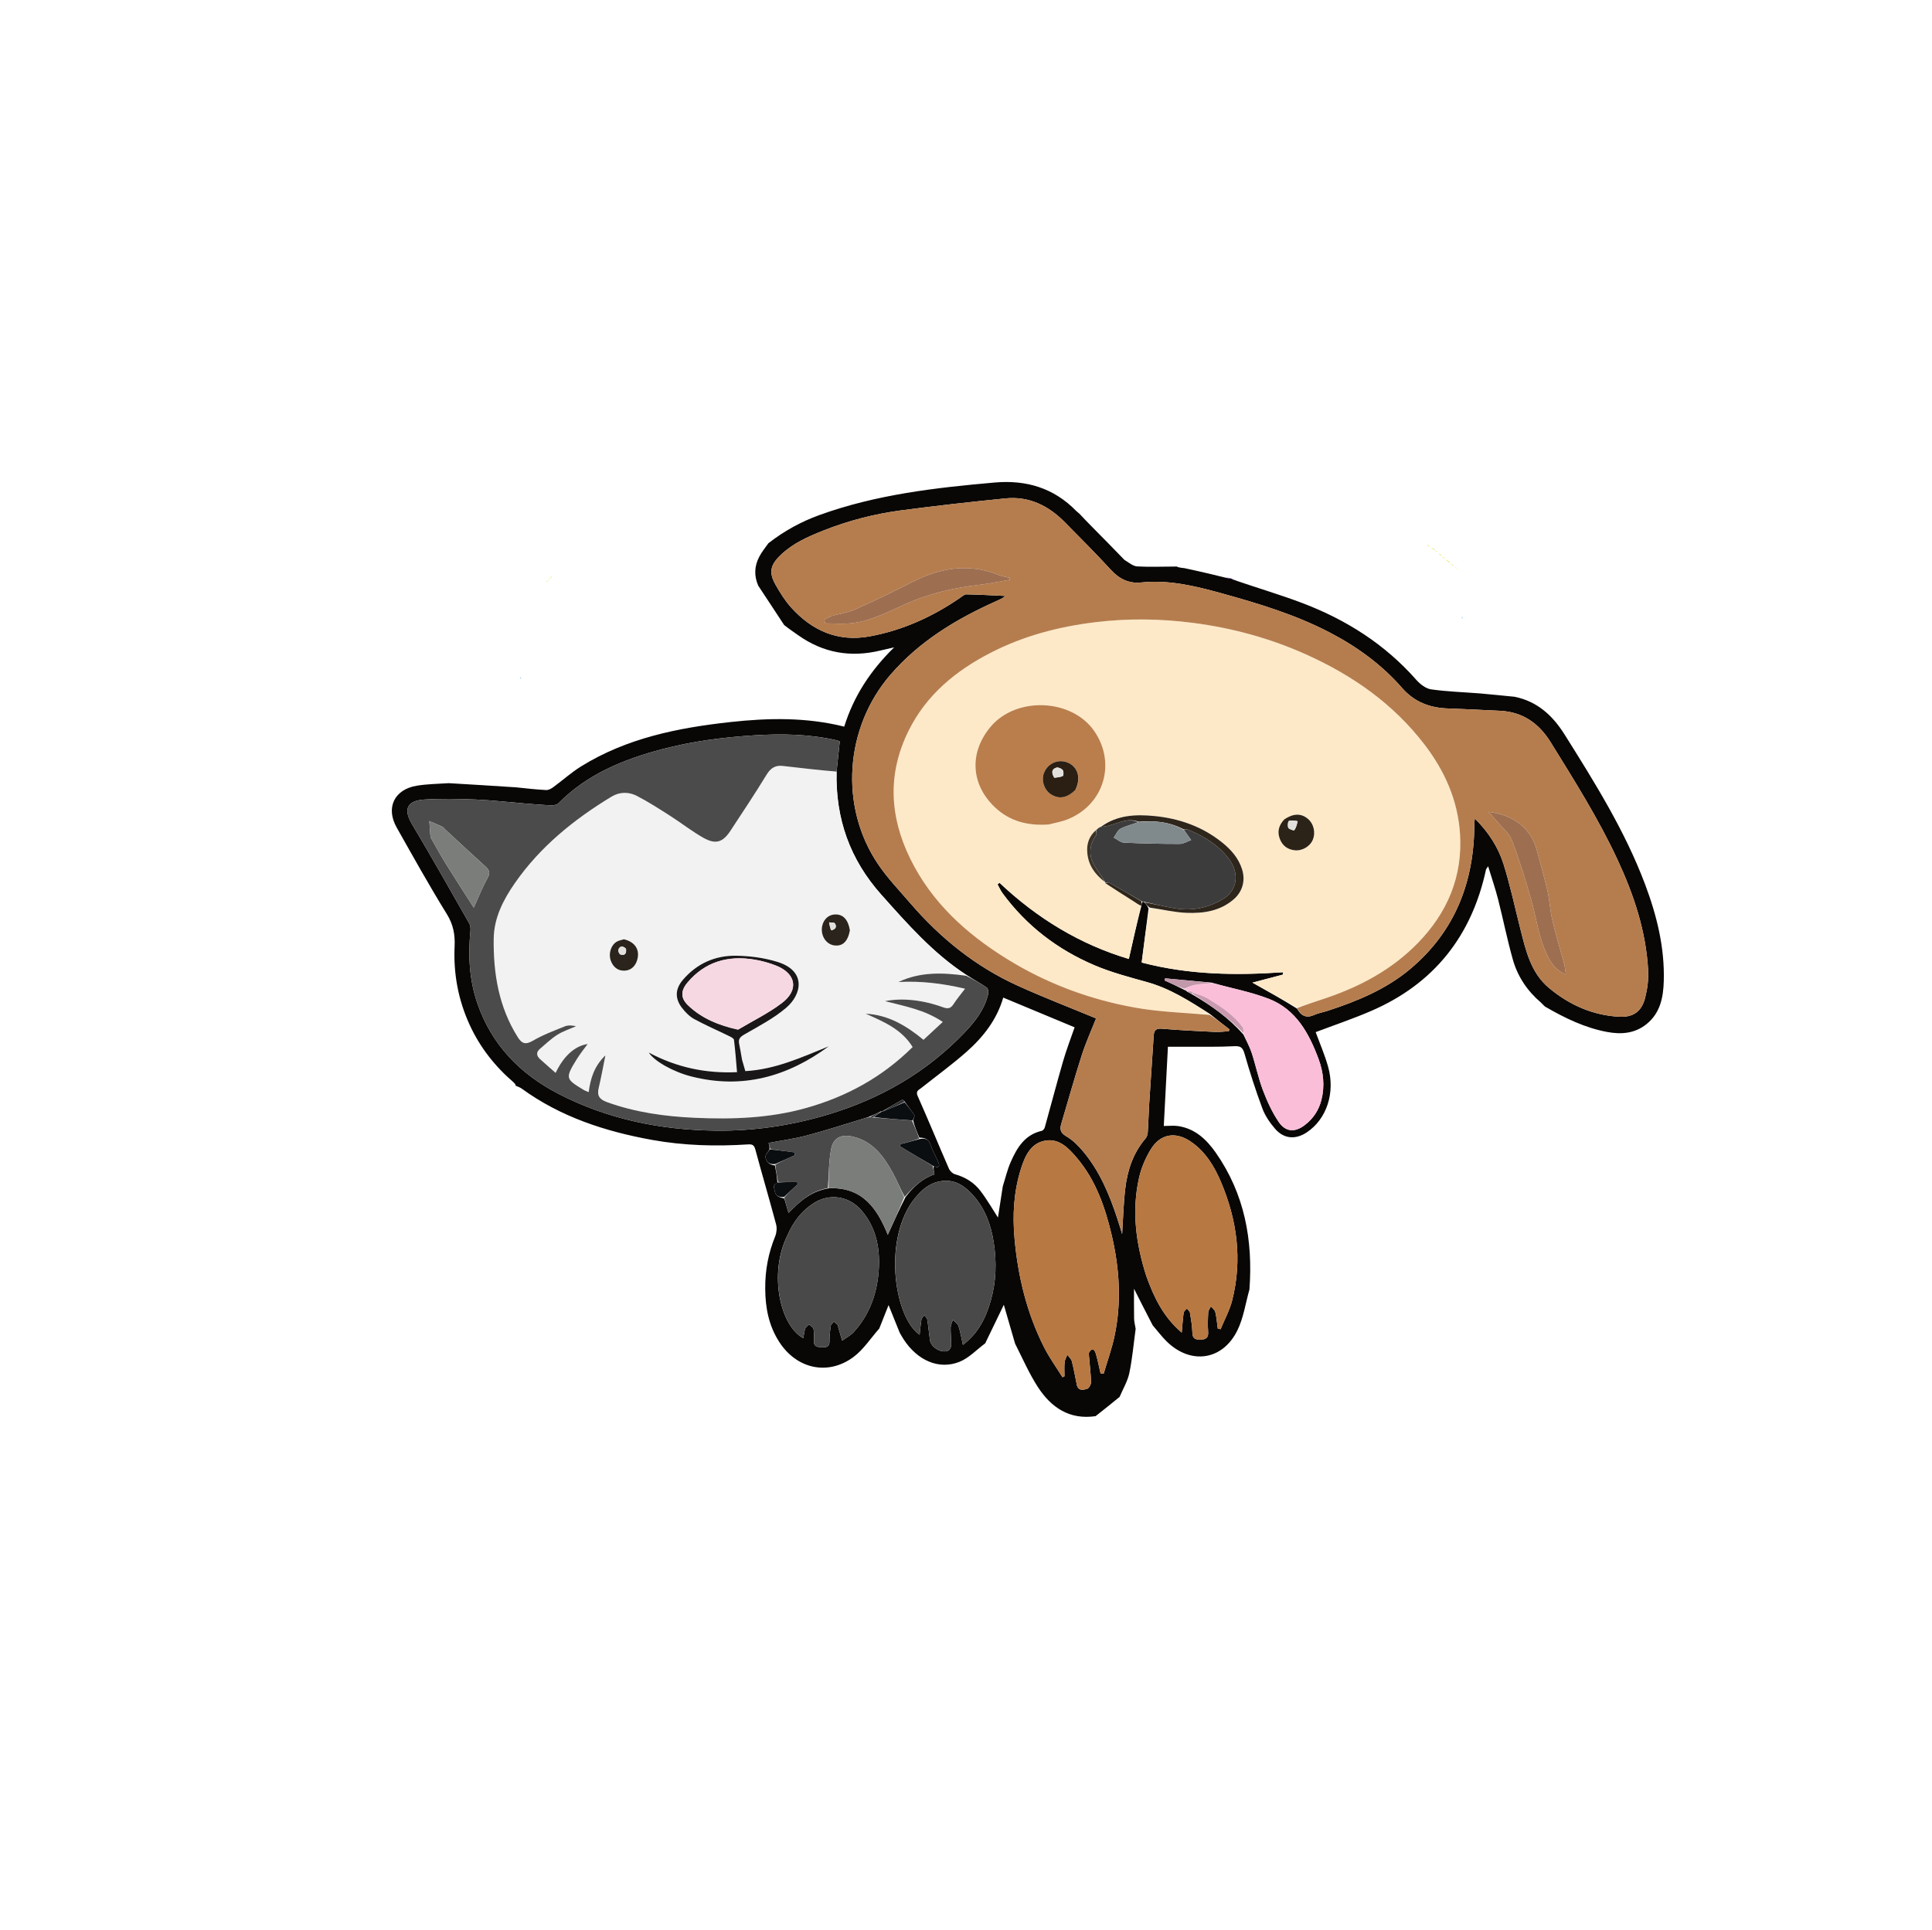 <?xml version="1.0" encoding="UTF-8" standalone="no"?>
<svg
   version="1.1"
   id="Layer_1"
   x="0px"
   y="0px"
   width="100%"
   viewBox="0 0 1280 1279"
   enable-background="new 0 0 1280 1279"
   xml:space="preserve"
   sodipodi:docname="logo.svg"
   inkscape:version="1.4 (86a8ad7, 2024-10-11)"
   xmlns:inkscape="http://www.inkscape.org/namespaces/inkscape"
   xmlns:sodipodi="http://sodipodi.sourceforge.net/DTD/sodipodi-0.dtd"
   xmlns="http://www.w3.org/2000/svg"
   xmlns:svg="http://www.w3.org/2000/svg"><defs
   id="defs188" /><sodipodi:namedview
   id="namedview188"
   pagecolor="#ffffff"
   bordercolor="#000000"
   borderopacity="0.25"
   inkscape:showpageshadow="2"
   inkscape:pageopacity="0.0"
   inkscape:pagecheckerboard="0"
   inkscape:deskcolor="#d1d1d1"
   inkscape:zoom="0.61219703"
   inkscape:cx="541.49234"
   inkscape:cy="633.78289"
   inkscape:window-width="1920"
   inkscape:window-height="1001"
   inkscape:window-x="-9"
   inkscape:window-y="-9"
   inkscape:window-maximized="1"
   inkscape:current-layer="Layer_1" />



























































































































































































<g
   id="g189"
   transform="translate(27.361,-120.454)"><path
     fill="#090706"
     opacity="1"
     stroke="none"
     d="m 725.046,1001.002 c -1.331,9.774 -2.187,19.647 -4.179,29.284 -1.111,5.372 -4.112,10.353 -6.461,15.869 -5.437,4.492 -10.675,8.626 -15.912,12.759 -17.347,2.555 -29.507,-5.788 -38.323,-19.432 -5.712,-8.839 -9.952,-18.63 -15.029,-28.674 -2.774,-9.623 -5.37,-18.567 -7.438,-25.694 -3.647,7.548 -7.995,16.547 -12.344,25.546 -5.663,4.186 -10.774,9.762 -17.102,12.273 -13.615,5.403 -27.799,-0.93 -36.883,-14.838 -0.815,-1.248 -1.546,-2.551 -2.637,-4.437 -2.676,-6.509 -5.032,-12.41 -7.399,-18.34 -2.054,5.18 -4.111,10.367 -6.168,15.553 -5.682,6.394 -10.48,13.989 -17.219,18.946 -16.965,12.479 -37.622,7.675 -49.063,-10.117 -6.802,-10.577 -9.201,-22.257 -9.268,-35.255 -0.093,-12.452 2.15,-23.755 6.604,-34.705 0.964,-2.369 1.251,-5.51 0.596,-7.96 -4.416,-16.535 -9.261,-32.955 -13.726,-49.477 -0.77,-2.851 -1.787,-3.669 -4.718,-3.479 -21.322,1.382 -42.59,0.839 -63.66,-2.965 -31.053,-5.607 -60.576,-15.194 -86.454,-34.022 -1.236,-0.9 -2.797,-1.354 -4.207,-2.015 0,0 -0.024,0.148 0.247,-0.17 -0.261,-0.841 -0.793,-1.364 -1.325,-1.887 -12.359,-10.607 -22.227,-23.101 -29.075,-37.951 -7.666,-16.624 -10.917,-34.107 -10.072,-52.309 0.358,-7.717 -0.875,-14.401 -5.146,-21.305 -11.622,-18.789 -22.367,-38.127 -33.232,-57.375 -7.422,-13.148 -1.573,-25.278 13.408,-27.717 6.687,-1.089 13.537,-1.183 21.068,-1.668 14.928,0.891 29.101,1.721 43.428,2.689 0.155,0.138 0.491,-0.11 0.887,0.041 7.016,0.747 13.628,1.492 20.261,1.832 1.549,0.08 3.371,-0.935 4.72,-1.921 6.159,-4.506 11.873,-9.698 18.329,-13.707 30.277,-18.8 64.234,-25.606 98.989,-29.428 25.17,-2.768 50.312,-3.246 75.421,3.039 6.29,-20.14 17.294,-37.085 33.081,-52.538 -3.995,0.916 -6.557,1.474 -9.105,2.092 -19.701,4.778 -37.915,1.645 -54.523,-10.175 -3.072,-2.186 -6.218,-4.268 -9.282,-6.752 -5.681,-8.8 -11.41,-17.246 -17.16,-26.075 -2.866,-6.665 -2.478,-12.927 0.591,-18.932 1.621,-3.171 3.886,-6.013 6.168,-9.16 10.449,-8.126 21.619,-14.262 33.728,-18.65 37.545,-13.606 76.781,-18.126 116.22,-21.584 20.895,-1.832 39.163,3.605 54.034,18.898 0.572,0.588 1.312,1.012 2.102,1.796 2.788,3.007 5.435,5.741 8.109,8.448 7.171,7.258 14.354,14.505 21.659,22.114 2.919,1.753 5.654,4.188 8.516,4.347 8.57,0.478 17.19,0.066 26.051,0.074 0.438,0.092 0.617,0.112 1.013,0.416 1.391,0.374 2.565,0.465 4.141,0.642 2.175,0.469 3.949,0.839 5.718,1.238 7.218,1.627 14.433,3.262 21.927,5.164 1.534,0.429 2.79,0.587 4.042,0.708 -0.004,-0.036 -0.068,-0.001 0.085,0.268 0.751,0.403 1.349,0.536 2.088,0.738 0.141,0.068 0.45,0.014 0.741,0.277 14.63,5.021 29.151,9.299 43.271,14.638 29.194,11.039 54.959,27.345 75.793,50.996 2.511,2.851 6.29,5.805 9.824,6.307 10.615,1.51 21.398,1.83 32.544,2.708 7.78,0.746 15.131,1.397 22.833,2.207 15.151,3.134 25.125,12.496 32.903,24.763 20.073,31.959 40.093,63.956 53.471,99.501 7.78,20.671 13.047,41.92 12.394,64.185 -0.317,10.79 -2.329,21.251 -11.571,28.594 -7.81,6.205 -16.822,6.802 -26.077,5.061 -14.571,-2.742 -27.744,-9.092 -40.97,-16.762 -1.284,-1.057 -1.942,-1.994 -2.786,-2.713 -8.981,-7.655 -15.38,-17.182 -18.57,-28.414 -3.761,-13.243 -6.425,-26.794 -9.836,-40.142 -1.791,-7.009 -4.163,-13.87 -6.561,-21.747 -1.06,1.594 -1.328,1.83 -1.388,2.111 -9.481,44.082 -34.457,75.703 -75.971,93.701 -12.149,5.267 -24.749,9.492 -36.888,14.097 2.662,7.31 5.969,14.914 8.201,22.821 4.92,17.425 -0.954,34.859 -14.1,43.607 -7.434,4.948 -15.17,4.386 -21.014,-2.393 -3.419,-3.966 -6.581,-8.565 -8.394,-13.425 -4.464,-11.97 -8.37,-24.173 -11.884,-36.459 -1.25,-4.371 -2.977,-5.039 -7.192,-4.813 -10.099,0.542 -20.24,0.289 -30.364,0.341 -4.12,0.021 -8.241,0.004 -13.148,0.004 -0.909,17.41 -1.824,34.956 -2.74,52.508 3.59,0 6.625,-0.37 9.54,0.066 11.236,1.68 18.843,8.962 24.947,17.692 19.07,27.279 24.673,57.998 22.254,90.622 -2.565,9.038 -3.886,18.683 -7.943,26.993 -9.807,20.09 -31.054,23.043 -46.99,7.303 -3.183,-3.144 -5.888,-6.772 -9.182,-10.62 -4.686,-9.013 -9.004,-17.582 -12.347,-24.217 0,5.307 -0.083,12.566 0.05,19.82 0.041,2.245 0.671,4.48 1.031,6.719 M 556.237,856.937 c -2.512,1.223 -5.024,2.447 -8.292,3.78 -1.416,0.446 -2.828,0.907 -4.25,1.335 -12.183,3.665 -24.286,7.633 -36.58,10.876 -8.235,2.172 -16.742,3.313 -25.259,4.941 0.4,1.397 0.788,2.756 0.542,4.397 -0.935,1.645 -2.786,3.395 -2.612,4.913 0.36,3.144 2.545,5.174 6.269,5.575 0.702,3.673 1.404,7.345 1.657,11.614 -3.256,0.915 -2.242,3.06 -1.814,5.369 0.67,3.617 3.166,4.101 6.379,4.952 0.814,2.788 1.629,5.576 2.798,9.578 7.728,-8.17 15.517,-14.698 26.957,-16.377 22.202,-0.958 31.949,13.828 38.793,30.831 3.691,-8.178 7.425,-16.451 11.764,-25.016 5.076,-6.631 10.986,-12.232 19.166,-15.024 -0.435,-2.078 -0.801,-3.824 -0.401,-5.427 3.065,1.229 4.325,0.493 2.893,-2.806 -1.579,-3.638 -3.662,-7.099 -4.853,-10.85 -1.251,-3.942 -3.543,-5.252 -7.657,-5.255 -1.618,-3.765 -3.237,-7.53 -4.133,-11.437 0.3,-1.227 1.255,-2.879 0.784,-3.608 -1.903,-2.943 -4.246,-5.602 -6.522,-9.03 -0.484,-0.366 -1.204,-1.155 -1.417,-1.036 -4.523,2.526 -8.988,5.155 -13.448,7.77 0,0 -6.7e-4,-0.018 -0.765,-0.066 m 207.054,-77.043 c 12.054,7.026 23.317,15.078 33.112,26.046 1.862,4.048 4.118,7.966 5.501,12.172 2.694,8.194 4.409,16.734 7.453,24.781 2.736,7.234 6.034,14.453 10.32,20.85 4.71,7.029 10.928,7.308 17.591,2.139 5.416,-4.202 9.052,-9.648 10.779,-16.324 2.42,-9.35 1.423,-18.558 -1.872,-27.424 -6.335,-17.046 -14.969,-32.822 -32.927,-39.777 -11.96,-4.632 -24.8,-6.991 -37.935,-10.744 -10.25,-0.942 -20.499,-1.884 -30.749,-2.826 -0.121,0.458 -0.243,0.916 -0.364,1.375 4.265,1.949 8.53,3.898 13.167,6.297 0.538,0.21 1.077,0.42 1.894,1.23 1.194,0.57 2.387,1.139 4.03,2.205 m -32.276,-61.145 c 0.979,1.052 1.958,2.103 2.562,3.84 -1.52,11.933 -3.04,23.865 -4.549,35.712 31.701,8.277 62.515,8.557 93.51,6.449 0.05,0.513 0.1,1.025 0.149,1.538 -7.227,1.902 -14.454,3.804 -20.263,5.333 9.303,5.217 19.395,10.877 29.567,17.234 2.596,4.758 6.117,6.57 11.457,4.142 2.696,-1.226 5.722,-1.711 8.566,-2.633 19.761,-6.41 38.913,-14.315 54.95,-27.79 29.616,-24.885 42.321,-57.589 42.47,-95.713 0.004,-1.038 0.144,-2.075 0.288,-4.009 9.205,9.141 15.591,19.154 19.126,30.466 4.401,14.085 7.489,28.581 11.114,42.908 3.61,14.271 6.959,28.915 18.857,38.871 13.414,11.225 29.002,18.235 46.73,19.128 9.158,0.461 14.694,-3.512 16.966,-12.304 1.52,-5.88 2.393,-12.194 2.077,-18.236 -1.36,-25.983 -9.447,-50.203 -20.343,-73.623 -12.609,-27.1 -28.502,-52.314 -44.2,-77.652 -7.809,-12.604 -18.54,-20.224 -33.658,-20.923 -11.479,-0.531 -22.955,-1.162 -34.438,-1.542 -12.035,-0.398 -22.235,-4.245 -30.409,-13.605 -13.519,-15.481 -29.901,-27.368 -48.12,-36.83 -22.752,-11.816 -47.1,-19.154 -71.661,-25.938 -17.374,-4.799 -34.767,-9.039 -53.099,-7.112 -7.855,0.825 -14.383,-2.213 -19.925,-8.266 -9.888,-10.8 -20.271,-21.151 -30.549,-31.589 -10.808,-10.977 -23.67,-17.461 -39.393,-15.871 -22.981,2.323 -45.948,4.875 -68.847,7.894 -17.86,2.354 -35.294,6.841 -52.063,13.517 -10.06,4.005 -19.984,8.399 -27.99,16.064 -6.996,6.698 -8.042,11.641 -3.306,19.964 2.949,5.181 6.169,10.374 10.136,14.78 13.958,15.505 31.088,23.102 52.254,19.182 21.772,-4.032 41.482,-12.957 59.654,-25.465 1.348,-0.928 2.855,-2.369 4.265,-2.343 8.653,0.158 17.299,0.67 25.948,1.064 -2.064,1.682 -4.207,2.55 -6.316,3.495 -26.376,11.808 -50.715,26.504 -69.902,48.68 -30.362,35.093 -34.044,87.545 -8.14,125.726 6.226,9.177 14.023,17.308 21.291,25.753 19.912,23.137 43.273,41.952 71.139,54.617 17.08,7.763 34.627,14.499 51.905,21.671 -3.004,7.632 -6.73,15.82 -9.466,24.327 -4.837,15.039 -9.056,30.276 -13.568,45.42 -1.115,3.742 -0.645,6.102 3.347,8.416 4.342,2.516 8.132,6.385 11.385,10.309 10.802,13.027 17.187,28.394 22.412,44.296 1.109,3.375 2.117,6.783 3.154,10.121 0.654,-10.117 0.885,-20.071 2.038,-29.917 1.431,-12.223 5.19,-23.703 13.402,-33.327 0.884,-1.036 1.431,-2.641 1.525,-4.023 0.44,-6.478 0.578,-12.976 0.987,-19.456 0.945,-14.947 2.025,-29.886 2.959,-44.834 0.242,-3.864 1.872,-4.817 5.76,-4.482 11.6,1 23.242,1.551 34.875,2.113 3.028,0.146 6.084,-0.308 9.128,-0.486 0.126,-0.419 0.251,-0.839 0.377,-1.258 -4.154,-3.207 -8.307,-6.414 -12.934,-10.184 -13.139,-8.432 -26.264,-16.783 -41.569,-21.069 -11.789,-3.301 -23.757,-6.428 -34.972,-11.213 -24.418,-10.418 -45.019,-26.151 -60.837,-47.734 -1.312,-1.791 -2.2,-3.893 -3.286,-5.85 0.443,-0.343 0.885,-0.687 1.328,-1.03 24.953,23.619 53.517,40.889 85.647,50.462 2.72,-12.081 5.295,-23.522 8.37,-35.376 0.039,-0.856 0.077,-1.711 0.742,-2.507 0.418,0.027 0.836,0.055 1.386,0.698 m -118.14,47.687 c -21.982,-14.319 -39.111,-33.744 -56.368,-53.112 -20.659,-23.187 -30.393,-50.173 -29.564,-81.992 0.689,-6.529 1.377,-13.057 2.06,-19.526 -0.894,-0.358 -1.33,-0.603 -1.798,-0.711 -18.146,-4.173 -36.462,-4.515 -54.993,-3.343 -20.618,1.303 -40.976,3.935 -60.94,9.197 -25.536,6.731 -49.544,16.491 -68.597,35.772 -1.028,1.041 -3.153,1.466 -4.737,1.405 -5.807,-0.22 -11.605,-0.73 -17.4,-1.199 -10.92,-0.885 -21.82,-2.177 -32.757,-2.631 -11.309,-0.469 -22.685,-0.683 -33.969,0.006 -8.935,0.545 -15.348,4.333 -8.225,16.279 12.948,21.715 25.369,43.744 37.893,65.709 0.809,1.418 0.999,3.443 0.833,5.123 -1.62,16.382 -0.742,32.569 4.675,48.185 9.481,27.333 28.255,46.574 53.602,59.691 32.562,16.851 67.594,23.944 103.915,24.427 25.165,0.335 49.956,-3.29 74.213,-10.522 35.164,-10.485 65.934,-28.155 91.275,-54.803 6.757,-7.106 12.85,-14.926 15.236,-24.804 0.352,-1.456 0.122,-4.009 -0.81,-4.656 -4.193,-2.913 -8.736,-5.321 -13.544,-8.495 m 81.073,250.563 c 2.349,-4.035 3.916,-2.233 4.801,0.839 1.207,4.19 2.041,8.488 3.035,12.739 0.689,0.058 1.379,0.117 2.068,0.175 2.406,-8.203 5.328,-16.295 7.119,-24.63 4.876,-22.7 3.358,-45.377 -1.961,-67.787 -4.332,-18.251 -10.502,-35.836 -22.858,-50.479 -5.45,-6.459 -11.675,-13.068 -20.891,-11.531 -9.722,1.621 -13.523,10.174 -16.193,18.599 -4.785,15.098 -5.688,30.551 -4.265,46.353 2.263,25.129 8.106,49.215 19.453,71.778 3.514,6.988 8.168,13.403 12.301,20.081 0.441,-0.224 0.883,-0.449 1.324,-0.673 0,-3.072 -0.211,-6.165 0.083,-9.209 0.165,-1.712 1.162,-3.343 1.785,-5.01 1.04,1.438 2.611,2.74 3.023,4.34 1.326,5.144 2.202,10.403 3.297,15.608 0.882,4.196 4.331,3.333 6.762,2.652 1.267,-0.354 2.715,-3.039 2.658,-4.619 -0.224,-6.132 -1.018,-12.243 -1.539,-19.226 M 637.006,906.617 c 1.713,-5.374 2.981,-10.943 5.236,-16.078 4.148,-9.444 9.319,-18.159 20.604,-20.699 0.812,-0.183 1.742,-1.385 1.994,-2.287 4.103,-14.691 7.946,-29.455 12.194,-44.103 2.2,-7.584 5.075,-14.972 7.562,-22.207 -15.961,-6.65 -31.553,-13.147 -47.292,-19.704 -4.118,14.418 -13.148,26.086 -24.348,35.97 -9.583,8.458 -19.963,16.013 -29.99,23.969 -1.72,1.365 -3.831,1.971 -2.315,5.376 7.101,15.952 13.724,32.117 20.707,48.123 0.678,1.554 2.467,3.23 4.066,3.67 6.859,1.887 12.613,5.528 16.815,11.047 4.369,5.738 7.971,12.061 11.576,17.615 0.947,-6.102 2.013,-12.979 3.19,-20.693 m 95.147,59.622 c 4.989,13.856 11.19,26.921 23.417,37.31 0.477,-5.287 0.704,-9.265 1.28,-13.193 0.147,-1.006 1.397,-1.85 2.14,-2.769 0.704,0.935 1.866,1.796 2.034,2.819 0.726,4.421 1.49,8.882 1.604,13.344 0.105,4.134 2.422,4.498 5.549,4.425 3.371,-0.079 5.177,-1.228 4.889,-5.09 -0.321,-4.304 -0.188,-8.66 0.061,-12.975 0.078,-1.35 1.172,-2.641 1.801,-3.959 1.002,1.265 2.562,2.399 2.897,3.821 0.839,3.567 1.123,7.264 1.629,10.908 0.617,0.141 1.234,0.281 1.852,0.421 2.607,-6.355 6.012,-12.507 7.682,-19.1 6.829,-26.956 3.29,-53.156 -7.431,-78.48 -4.444,-10.497 -10.354,-20.203 -20.09,-26.804 -9.934,-6.735 -19.987,-5.145 -26.271,4.998 -3.606,5.82 -6.444,12.505 -7.93,19.179 -4.858,21.819 -2.126,43.301 4.887,65.144 M 577.087,916.652 c -19.554,27.822 -11.34,77.371 4.833,88.324 0.393,-3.533 0.628,-6.804 1.188,-10.017 0.182,-1.047 1.214,-1.946 1.857,-2.913 0.696,0.921 1.845,1.769 2.009,2.777 0.748,4.584 1.136,9.225 1.811,13.822 0.705,4.799 7.749,8.87 12.041,6.825 1.013,-0.483 1.97,-2.236 1.995,-3.425 0.083,-3.974 -0.445,-7.961 -0.369,-11.935 0.032,-1.688 0.984,-3.359 1.517,-5.038 1.275,1.368 3.165,2.531 3.701,4.145 1.263,3.8 1.88,7.814 2.92,12.466 10.446,-7.905 15.245,-18.142 18.45,-29.292 3.639,-12.661 3.96,-25.56 1.974,-38.524 -1.769,-11.547 -5.63,-22.274 -13.505,-31.144 -5.088,-5.731 -11.046,-10.215 -19.285,-9.765 -9.287,0.507 -15.472,6.122 -21.139,13.695 m -82.704,22.323 c -12.895,26.051 -4.461,60.446 10.483,68.257 0.395,-2.154 0.561,-4.346 1.26,-6.352 0.38,-1.091 1.666,-1.866 2.543,-2.783 1.034,1.021 2.741,1.913 2.965,3.088 0.492,2.578 0.335,5.303 0.258,7.963 -0.116,4.001 2.645,3.968 5.401,4.073 2.702,0.103 4.942,-0.032 4.897,-3.796 -0.042,-3.468 0.36,-6.964 0.868,-10.403 0.146,-0.988 1.338,-1.821 2.05,-2.726 0.917,0.762 1.896,1.465 2.716,2.321 0.271,0.283 0.058,0.981 0.193,1.453 0.839,2.939 1.714,5.867 2.577,8.799 2.6,-1.891 5.615,-3.406 7.731,-5.737 10.705,-11.797 15.628,-26.096 16.552,-41.73 0.836,-14.145 -1.825,-27.505 -11.367,-38.703 -8.26,-9.693 -21.289,-11.722 -31.892,-4.868 -7.765,5.02 -13.247,12.011 -17.236,21.144 z"
     id="path11" /><path
     fill="#fde9c8"
     opacity="1"
     stroke="none"
     d="m 728.387,720.97 c -2.576,11.441 -5.151,22.882 -7.871,34.963 -32.129,-9.572 -60.694,-26.843 -85.647,-50.462 -0.443,0.343 -0.885,0.687 -1.328,1.03 1.085,1.957 1.973,4.059 3.286,5.85 15.817,21.583 36.418,37.317 60.837,47.734 11.215,4.784 23.183,7.912 34.972,11.213 15.306,4.285 28.43,12.637 41.296,21.432 -16.462,-1.171 -32.838,-1.645 -48.8,-4.466 -30.547,-5.4 -59.339,-16.141 -85.796,-32.604 -26.729,-16.631 -49.4,-37.254 -63.552,-65.988 -13.845,-28.111 -15.254,-56.559 -1.164,-84.988 11.785,-23.777 31.267,-39.773 54.399,-51.665 21.837,-11.226 45.163,-17.327 69.525,-20.268 21.652,-2.614 43.216,-2.293 64.708,0.5 26.009,3.38 51.161,10.261 75.128,21.086 30.644,13.841 57.524,32.681 78.135,59.651 13.323,17.434 21.987,36.908 23.418,58.964 1.844,28.407 -8.4,52.462 -28.116,72.619 -16.898,17.276 -37.561,28.414 -60.218,36.148 -6.534,2.23 -13.123,4.297 -19.687,6.439 -10.092,-5.66 -20.184,-11.32 -29.487,-16.537 5.809,-1.529 13.036,-3.431 20.263,-5.333 -0.05,-0.513 -0.1,-1.025 -0.149,-1.538 -30.995,2.108 -61.809,1.828 -93.51,-6.449 1.509,-11.846 3.029,-23.779 5.138,-36.055 8.609,0.874 16.601,2.823 24.656,3.131 11.241,0.431 22.287,-1.178 31.301,-9.077 5.831,-5.11 7.75,-12.49 5.385,-19.877 -2.385,-7.448 -7.297,-12.96 -13.211,-17.708 -13.106,-10.523 -28.392,-15.881 -44.851,-17.487 -12.303,-1.2 -24.651,-0.737 -35.74,6.86 -1.147,0.856 -2,1.661 -3.149,2.651 -4.279,3.913 -5.897,8.509 -5.621,13.932 0.453,8.891 5.134,15.318 11.806,20.678 0.086,-0.023 -0.091,-0.048 0.049,0.252 6.407,4.254 12.681,8.195 18.934,12.17 1.59,1.011 3.11,2.13 4.662,3.2 M 667.942,666.764 c 3.996,-1.087 8.143,-1.797 11.964,-3.322 24.183,-9.656 32.454,-37.287 17.669,-58.589 -14.973,-21.571 -51.74,-23.022 -68.702,-2.711 -14.187,16.988 -13.125,38.005 2.819,53.201 9.91,9.445 22.012,12.467 36.251,11.421 m 155.283,-3.05 c -3.465,3.743 -4.507,8.003 -2.6,12.81 1.747,4.404 5.079,6.868 9.753,7.38 5.05,0.554 10.229,-2.544 12.058,-7.047 1.984,-4.884 0.499,-10.746 -3.541,-13.987 -4.403,-3.532 -9.456,-3.414 -15.669,0.845 z"
     id="path49" /><path
     fill="#b57d4e"
     opacity="1"
     stroke="none"
     d="m 831.952,788.506 c 6.524,-2.491 13.113,-4.558 19.647,-6.788 22.657,-7.734 43.32,-18.872 60.218,-36.148 19.716,-20.157 29.96,-44.212 28.116,-72.619 -1.431,-22.055 -10.095,-41.53 -23.418,-58.964 -20.611,-26.971 -47.491,-45.81 -78.135,-59.651 -23.967,-10.825 -49.119,-17.706 -75.128,-21.086 -21.492,-2.793 -43.056,-3.114 -64.708,-0.5 -24.362,2.941 -47.688,9.042 -69.525,20.268 -23.131,11.891 -42.614,27.888 -54.399,51.665 -14.09,28.429 -12.681,56.878 1.164,84.988 14.152,28.734 36.823,49.357 63.552,65.988 26.457,16.462 55.249,27.204 85.796,32.604 15.961,2.821 32.338,3.295 49.036,4.747 4.664,3.125 8.817,6.332 12.971,9.539 -0.126,0.419 -0.251,0.839 -0.377,1.258 -3.043,0.178 -6.1,0.632 -9.128,0.486 -11.633,-0.562 -23.275,-1.113 -34.875,-2.113 -3.888,-0.335 -5.518,0.618 -5.76,4.482 -0.934,14.948 -2.014,29.886 -2.959,44.834 -0.41,6.48 -0.548,12.978 -0.987,19.456 -0.094,1.382 -0.64,2.987 -1.525,4.023 -8.213,9.623 -11.971,21.104 -13.402,33.327 -1.153,9.846 -1.384,19.8 -2.038,29.917 -1.038,-3.338 -2.046,-6.746 -3.154,-10.121 -5.224,-15.903 -11.61,-31.269 -22.412,-44.296 -3.254,-3.923 -7.043,-7.792 -11.385,-10.309 -3.992,-2.313 -4.462,-4.673 -3.347,-8.416 4.512,-15.144 8.731,-30.381 13.568,-45.42 2.736,-8.507 6.462,-16.695 9.466,-24.327 -17.278,-7.173 -34.825,-13.909 -51.905,-21.671 -27.866,-12.665 -51.227,-31.48 -71.139,-54.617 -7.268,-8.445 -15.066,-16.576 -21.291,-25.753 -25.904,-38.181 -22.222,-90.633 8.14,-125.726 19.187,-22.177 43.526,-36.873 69.902,-48.68 2.109,-0.944 4.253,-1.813 6.316,-3.495 -8.648,-0.394 -17.295,-0.906 -25.948,-1.064 -1.411,-0.026 -2.917,1.415 -4.265,2.343 -18.172,12.508 -37.882,21.433 -59.654,25.465 -21.166,3.92 -38.296,-3.677 -52.254,-19.182 -3.967,-4.406 -7.187,-9.599 -10.136,-14.78 -4.736,-8.322 -3.69,-13.265 3.306,-19.964 8.006,-7.665 17.93,-12.059 27.99,-16.064 16.769,-6.677 34.203,-11.163 52.063,-13.517 22.899,-3.019 45.866,-5.571 68.847,-7.894 15.723,-1.589 28.585,4.894 39.393,15.871 10.278,10.439 20.661,20.789 30.549,31.589 5.542,6.053 12.069,9.092 19.925,8.266 18.333,-1.926 35.726,2.314 53.099,7.112 24.562,6.784 48.909,14.122 71.661,25.938 18.219,9.462 34.601,21.348 48.12,36.83 8.174,9.36 18.374,13.207 30.409,13.605 11.484,0.38 22.96,1.011 34.438,1.542 15.119,0.699 25.85,8.32 33.658,20.923 15.698,25.338 31.591,50.552 44.2,77.652 10.896,23.42 18.982,47.64 20.343,73.623 0.316,6.042 -0.557,12.356 -2.077,18.236 -2.272,8.791 -7.809,12.765 -16.966,12.304 -17.727,-0.893 -33.316,-7.903 -46.73,-19.128 -11.898,-9.956 -15.247,-24.6 -18.857,-38.871 -3.624,-14.326 -6.712,-28.823 -11.114,-42.908 -3.535,-11.312 -9.921,-21.325 -19.126,-30.466 -0.143,1.935 -0.284,2.972 -0.288,4.009 -0.149,38.124 -12.854,70.828 -42.47,95.713 -16.037,13.475 -35.189,21.38 -54.95,27.79 -2.844,0.922 -5.869,1.407 -8.566,2.633 -5.339,2.428 -8.86,0.616 -11.497,-4.491 M 523.181,528.799 c -1.461,0.719 -2.922,1.437 -4.382,2.156 0.188,0.863 0.377,1.727 0.566,2.59 5.832,0 11.726,0.542 17.484,-0.109 13.258,-1.5 24.97,-7.978 36.891,-13.213 15.51,-6.81 31.568,-10.31 48.185,-12.283 6.576,-0.781 13.081,-2.155 19.618,-3.259 -0.004,-0.451 -0.009,-0.901 -0.013,-1.352 -2.323,-0.563 -4.764,-0.839 -6.952,-1.735 -20.245,-8.287 -39.373,-4.831 -58.175,4.862 -12.256,6.318 -24.72,12.263 -37.312,17.879 -4.734,2.111 -10.094,2.82 -15.909,4.465 m 485.878,230.693 c -0.328,-1.108 -0.677,-2.21 -0.981,-3.325 -2.38,-8.735 -5.009,-17.412 -7.037,-26.228 -1.442,-6.267 -1.72,-12.801 -3.147,-19.072 -2.055,-9.035 -4.7,-17.936 -7.058,-26.903 -4.226,-16.071 -17.341,-23.839 -32.115,-25.478 2.192,2.393 4.007,4.221 5.646,6.196 3.47,4.18 8.152,7.935 10.012,12.76 4.885,12.674 8.798,25.748 12.582,38.813 3.6,12.429 5.037,25.508 10.833,37.267 2.513,5.097 5.559,10.014 12.316,12.737 -0.387,-2.601 -0.639,-4.293 -1.051,-6.768 z"
     id="path50" /><path
     fill="#f2f2f2"
     opacity="1"
     stroke="none"
     d="m 526.82,632.242 c -0.707,30.909 9.027,57.895 29.686,81.082 17.257,19.369 34.386,38.794 56.119,53.458 -15.424,-1.892 -30.425,-2.362 -44.742,4.432 14.687,-0.798 29.034,0.874 44.128,4.438 -2.886,3.817 -5.451,6.823 -7.562,10.119 -1.842,2.876 -3.621,3.437 -6.968,2.214 -13.505,-4.936 -27.197,-6.342 -38.465,-4.101 13.358,3.491 26.162,5.672 38.248,13.785 -4.642,4.307 -8.658,8.035 -12.78,11.859 -11.438,-9.452 -23.438,-16.568 -38.294,-17.31 11.785,5.25 23.758,10.173 31.093,22.087 -20.168,20.023 -43.883,32.928 -70.645,40.425 -24.165,6.77 -48.901,7.6 -73.777,6.464 -19.86,-0.907 -39.393,-3.591 -58.22,-10.44 -4.729,-1.721 -6.574,-4.202 -5.372,-9.231 1.62,-6.774 2.836,-13.645 4.477,-21.709 -7.398,7.145 -9.915,15.279 -11.074,24.371 -1.392,-0.61 -2.493,-0.946 -3.441,-1.53 -11.482,-7.068 -12.564,-7.338 -4.442,-20.339 2.549,-4.08 5.619,-7.835 7.2,-10.016 -8.761,1.315 -16.105,8.301 -21.237,19.145 -3.668,-3.242 -7.026,-6.143 -10.305,-9.13 -2.372,-2.161 -2.738,-4.542 -0.123,-6.77 3.775,-3.216 7.392,-6.721 11.552,-9.352 3.813,-2.411 8.255,-3.826 12.421,-5.68 -2.587,-0.557 -5.199,-0.811 -7.357,0.059 -7.229,2.915 -14.623,5.671 -21.315,9.581 -4.844,2.83 -7.297,1.825 -9.941,-2.37 -12.63,-20.037 -16.272,-42.37 -15.945,-65.426 0.194,-13.711 6.4,-25.757 14.117,-36.827 16.78,-24.071 39.068,-42.073 63.922,-57.141 5.418,-3.285 11.435,-3.271 16.79,-0.51 7.648,3.944 14.915,8.658 22.184,13.296 7.418,4.733 14.371,10.254 22.025,14.544 8.014,4.492 12.763,2.935 17.758,-4.652 8.145,-12.372 16.338,-24.722 24.064,-37.354 2.64,-4.317 5.803,-6.236 10.558,-5.698 11.895,1.346 23.777,2.811 35.664,4.228 m -62.677,189.911 c -0.579,-3.273 -1.051,-6.57 -1.769,-9.812 -0.724,-3.268 0.537,-4.701 3.484,-6.402 9.476,-5.468 19.399,-10.614 27.646,-17.647 10.437,-8.901 13.475,-24.457 -5.831,-30.416 -8.747,-2.7 -18.236,-3.955 -27.413,-4.08 -13.896,-0.19 -25.99,5.225 -35.204,16.006 -5.132,6.005 -5.385,12.369 -0.535,18.62 2.2,2.835 4.921,5.635 8.019,7.328 7.414,4.052 15.209,7.404 22.807,11.126 1.342,0.657 3.424,1.611 3.557,2.636 0.91,7.033 1.392,14.121 2.034,21.444 -20.787,0.967 -40.203,-3.197 -58.443,-12.982 3.57,5.638 15.999,12.737 28.274,15.858 33.621,8.547 63.576,0.15 90.917,-19.993 -17.835,7.223 -35.343,15.339 -55.244,16.424 -0.746,-2.537 -1.441,-4.904 -2.299,-8.109 m 71.552,-85.594 c -1.186,-6.92 -4.635,-10.405 -10.006,-10.108 -4.71,0.26 -8.235,4.107 -8.554,9.333 -0.346,5.675 3.323,10.585 8.363,11.193 5.422,0.654 8.869,-2.589 10.197,-10.418 m -150.101,6.344 c -1.533,0.558 -3.229,0.862 -4.569,1.722 -3.714,2.384 -5.372,7.896 -3.726,12.431 1.49,4.102 4.526,6.755 8.952,6.65 4.169,-0.099 7.089,-2.665 8.399,-6.635 2.266,-6.868 -1.028,-12.401 -9.056,-14.168 z"
     id="path51" /><path
     fill="#4b4b4b"
     opacity="1"
     stroke="none"
     d="m 526.881,631.786 c -11.948,-0.962 -23.829,-2.427 -35.725,-3.773 -4.756,-0.538 -7.918,1.381 -10.558,5.698 -7.726,12.632 -15.919,24.982 -24.064,37.354 -4.995,7.587 -9.743,9.144 -17.758,4.652 -7.653,-4.29 -14.606,-9.811 -22.025,-14.544 -7.269,-4.638 -14.536,-9.353 -22.184,-13.296 -5.354,-2.761 -11.372,-2.774 -16.79,0.51 -24.854,15.068 -47.142,33.07 -63.922,57.141 -7.717,11.07 -13.923,23.116 -14.117,36.827 -0.327,23.055 3.315,45.389 15.945,65.426 2.644,4.195 5.097,5.2 9.941,2.37 6.692,-3.91 14.086,-6.667 21.315,-9.581 2.158,-0.87 4.77,-0.616 7.357,-0.059 -4.165,1.854 -8.608,3.269 -12.421,5.68 -4.16,2.631 -7.777,6.136 -11.552,9.352 -2.616,2.228 -2.249,4.609 0.123,6.77 3.279,2.987 6.637,5.888 10.305,9.13 5.132,-10.844 12.476,-17.83 21.237,-19.145 -1.582,2.181 -4.652,5.936 -7.2,10.016 -8.122,13.002 -7.039,13.271 4.442,20.339 0.949,0.584 2.05,0.92 3.441,1.53 1.16,-9.093 3.677,-17.226 11.074,-24.371 -1.641,8.064 -2.857,14.935 -4.477,21.709 -1.202,5.029 0.643,7.511 5.372,9.231 18.826,6.85 38.36,9.533 58.22,10.44 24.875,1.136 49.611,0.306 73.777,-6.464 26.762,-7.497 50.478,-20.402 70.645,-40.425 -7.336,-11.914 -19.308,-16.837 -31.093,-22.087 14.856,0.742 26.856,7.858 38.294,17.31 4.121,-3.825 8.138,-7.552 12.78,-11.859 -12.086,-8.113 -24.89,-10.294 -38.248,-13.785 11.267,-2.24 24.959,-0.834 38.465,4.101 3.347,1.223 5.125,0.663 6.968,-2.214 2.112,-3.296 4.677,-6.302 7.562,-10.119 -15.094,-3.564 -29.441,-5.236 -44.128,-4.438 14.317,-6.795 29.319,-6.324 44.938,-4.141 4.862,2.536 9.405,4.945 13.598,7.857 0.932,0.647 1.162,3.199 0.81,4.656 -2.386,9.878 -8.479,17.698 -15.236,24.804 -25.341,26.648 -56.112,44.318 -91.275,54.803 -24.256,7.232 -49.047,10.857 -74.213,10.522 -36.321,-0.483 -71.352,-7.576 -103.915,-24.427 -25.346,-13.117 -44.12,-32.358 -53.602,-59.691 -5.417,-15.617 -6.295,-31.803 -4.675,-48.185 0.166,-1.679 -0.025,-3.705 -0.833,-5.123 -12.524,-21.965 -24.945,-43.994 -37.893,-65.709 -7.123,-11.946 -0.71,-15.734 8.225,-16.279 11.284,-0.689 22.66,-0.475 33.969,-0.006 10.936,0.454 21.837,1.746 32.757,2.631 5.796,0.47 11.593,0.979 17.4,1.199 1.585,0.06 3.709,-0.365 4.737,-1.405 19.053,-19.281 43.061,-29.041 68.597,-35.772 19.964,-5.262 40.322,-7.894 60.94,-9.197 18.531,-1.171 36.847,-0.83 54.993,3.343 0.468,0.108 0.904,0.352 1.798,0.711 -0.682,6.469 -1.371,12.998 -2.121,19.982 M 267.461,670 c -0.593,-0.582 -1.087,-1.375 -1.797,-1.707 -2.827,-1.322 -5.722,-2.5 -8.592,-3.732 0.259,3.59 0.515,7.18 0.788,10.768 0.011,0.141 0.199,0.261 0.281,0.404 3.219,5.607 6.283,11.31 9.687,16.802 5.971,9.634 12.151,19.14 18.691,29.401 3.25,-7.117 5.754,-13.557 9.09,-19.534 1.902,-3.408 1.3,-5.348 -1.274,-7.681 C 285.494,686.705 276.748,678.583 267.461,670 Z"
     id="path52" /><path
     fill="#b87842"
     opacity="1"
     stroke="none"
     d="m 693.917,1017.431 c 0.551,6.551 1.346,12.662 1.57,18.794 0.058,1.58 -1.391,4.265 -2.658,4.619 -2.431,0.68 -5.88,1.544 -6.762,-2.652 -1.095,-5.205 -1.97,-10.464 -3.297,-15.608 -0.413,-1.6 -1.983,-2.902 -3.023,-4.34 -0.623,1.667 -1.62,3.299 -1.785,5.01 -0.293,3.044 -0.083,6.137 -0.083,9.209 -0.441,0.225 -0.883,0.449 -1.324,0.673 -4.132,-6.678 -8.786,-13.092 -12.301,-20.081 -11.347,-22.564 -17.189,-46.649 -19.453,-71.778 -1.423,-15.802 -0.52,-31.255 4.265,-46.353 2.67,-8.425 6.472,-16.978 16.193,-18.599 9.216,-1.537 15.441,5.073 20.891,11.531 12.356,14.643 18.526,32.228 22.858,50.479 5.319,22.41 6.836,45.087 1.961,67.787 -1.79,8.335 -4.713,16.427 -7.119,24.63 -0.689,-0.058 -1.379,-0.117 -2.068,-0.175 -0.994,-4.251 -1.828,-8.549 -3.035,-12.739 -0.885,-3.072 -2.452,-4.874 -4.832,-0.407 z"
     id="path55" /><path
     fill="#b87841"
     opacity="1"
     stroke="none"
     d="m 732.034,965.863 c -6.895,-21.466 -9.627,-42.948 -4.769,-64.767 1.486,-6.674 4.324,-13.359 7.93,-19.179 6.284,-10.143 16.337,-11.733 26.271,-4.998 9.735,6.6 15.646,16.307 20.09,26.804 10.721,25.324 14.26,51.524 7.431,78.48 -1.67,6.592 -5.075,12.745 -7.682,19.1 -0.617,-0.141 -1.234,-0.281 -1.852,-0.421 -0.506,-3.645 -0.79,-7.342 -1.629,-10.908 -0.334,-1.422 -1.894,-2.556 -2.897,-3.821 -0.629,1.318 -1.723,2.609 -1.801,3.959 -0.249,4.315 -0.382,8.672 -0.061,12.975 0.288,3.862 -1.518,5.012 -4.889,5.09 -3.126,0.073 -5.443,-0.291 -5.549,-4.425 -0.114,-4.462 -0.878,-8.923 -1.604,-13.344 -0.168,-1.023 -1.33,-1.884 -2.034,-2.819 -0.743,0.919 -1.992,1.763 -2.14,2.769 -0.576,3.928 -0.804,7.906 -1.28,13.193 -12.227,-10.389 -18.428,-23.453 -23.536,-37.687 z"
     id="path57" /><path
     fill="#494949"
     opacity="1"
     stroke="none"
     d="m 577.276,916.341 c 5.478,-7.261 11.663,-12.876 20.95,-13.383 8.239,-0.45 14.196,4.034 19.285,9.765 7.874,8.87 11.736,19.596 13.505,31.144 1.986,12.964 1.665,25.863 -1.974,38.524 -3.205,11.15 -8.004,21.387 -18.45,29.292 -1.04,-4.651 -1.657,-8.666 -2.92,-12.466 -0.536,-1.613 -2.426,-2.777 -3.701,-4.145 -0.534,1.679 -1.485,3.349 -1.517,5.038 -0.076,3.975 0.452,7.961 0.369,11.935 -0.025,1.189 -0.982,2.942 -1.995,3.425 -4.292,2.045 -11.335,-2.026 -12.041,-6.825 -0.676,-4.597 -1.063,-9.238 -1.811,-13.822 -0.164,-1.008 -1.314,-1.855 -2.009,-2.777 -0.643,0.967 -1.675,1.866 -1.857,2.913 -0.56,3.214 -0.795,6.484 -1.188,10.017 -16.173,-10.953 -24.387,-60.502 -4.645,-88.635 z"
     id="path60" /><path
     fill="#494949"
     opacity="1"
     stroke="none"
     d="m 494.549,938.636 c 3.824,-8.794 9.306,-15.786 17.071,-20.805 10.603,-6.854 23.633,-4.825 31.892,4.868 9.542,11.198 12.202,24.558 11.367,38.703 -0.923,15.634 -5.847,29.932 -16.552,41.73 -2.115,2.331 -5.131,3.846 -7.731,5.737 -0.863,-2.932 -1.738,-5.861 -2.577,-8.799 -0.135,-0.472 0.079,-1.17 -0.193,-1.453 -0.82,-0.855 -1.799,-1.558 -2.716,-2.321 -0.712,0.904 -1.905,1.738 -2.05,2.726 -0.508,3.439 -0.91,6.935 -0.868,10.403 0.045,3.763 -2.195,3.899 -4.897,3.796 -2.756,-0.105 -5.517,-0.072 -5.401,-4.073 0.077,-2.66 0.234,-5.384 -0.258,-7.963 -0.224,-1.175 -1.931,-2.067 -2.965,-3.088 -0.877,0.917 -2.163,1.692 -2.543,2.783 -0.699,2.006 -0.865,4.197 -1.26,6.352 -14.944,-7.811 -23.378,-42.206 -10.318,-68.595 z"
     id="path61" /><path
     fill="#fbbed9"
     opacity="1"
     stroke="none"
     d="m 776.002,771.989 c 12.446,3.376 25.286,5.735 37.246,10.367 17.958,6.955 26.593,22.731 32.927,39.777 3.295,8.866 4.292,18.074 1.872,27.424 -1.728,6.676 -5.363,12.122 -10.779,16.324 -6.662,5.169 -12.881,4.891 -17.591,-2.139 -4.286,-6.397 -7.583,-13.616 -10.32,-20.85 -3.044,-8.047 -4.758,-16.587 -7.453,-24.781 -1.383,-4.205 -3.639,-8.124 -5.276,-12.629 -0.119,-1.824 -0.095,-3.458 -0.865,-4.513 -5.932,-8.133 -14.27,-13.46 -22.64,-18.625 -3.081,-1.901 -6.755,-2.844 -10.318,-4.501 -1.381,-0.436 -2.602,-0.596 -3.824,-0.756 -0.538,-0.21 -1.077,-0.42 -1.617,-1.18 2.369,-1.349 4.688,-2.479 7.125,-2.872 3.795,-0.612 7.671,-0.723 11.512,-1.047 z"
     id="path63" /><path
     fill="#3c3c3c"
     opacity="1"
     stroke="none"
     d="m 698.852,670.552 c 0.853,-0.805 1.707,-1.61 2.896,-2.137 2.29,-0.157 4.272,-0.49 6.192,-1.043 6.236,-1.797 12.282,-5.005 18.798,-2.087 -4.129,1.578 -8.227,2.451 -11.765,4.361 -1.962,1.059 -2.988,3.852 -4.435,5.864 2.229,1.163 4.415,3.229 6.695,3.338 12.333,0.594 24.689,0.86 37.037,0.852 2.519,-0.002 5.036,-1.659 7.555,-2.553 -1.374,-1.933 -2.742,-3.872 -4.128,-5.796 -0.288,-0.4 -0.645,-0.75 -0.565,-1.19 1.069,-0.062 1.815,-0.259 2.383,-0.024 10.44,4.314 20.006,9.932 27.002,19.077 7.998,10.454 5.152,21.301 -2.568,26.33 -9.876,6.433 -21.296,8.881 -33.202,6.818 -6.666,-1.155 -13.246,-2.803 -19.865,-4.228 -0.418,-0.027 -0.836,-0.055 -1.767,-0.392 -7.389,-4.234 -14.243,-8.2 -21.172,-12.03 -0.899,-0.497 -2.186,-0.291 -3.293,-0.411 0,0 0.177,0.025 0.174,-0.32 -2.294,-3.748 -4.629,-7.122 -6.866,-10.559 -4.223,-6.488 -3.787,-14.211 0.834,-20.357 0.569,-0.757 0.066,-2.321 0.059,-3.51 m 53.631,51.019 c 0,0 -0.051,-0.091 0,0 z"
     id="path64" /><path
     fill="#494949"
     opacity="1"
     stroke="none"
     d="m 488.161,903.771 c -0.702,-3.673 -1.404,-7.345 -1.847,-11.557 4.481,-2.427 8.702,-4.314 12.923,-6.201 -0.09,-0.641 -0.18,-1.282 -0.27,-1.924 -5.311,-0.702 -10.623,-1.404 -15.934,-2.107 -0.389,-1.359 -0.778,-2.718 -1.177,-4.115 8.517,-1.627 17.024,-2.768 25.259,-4.941 12.294,-3.243 24.397,-7.211 36.58,-10.876 1.422,-0.428 2.833,-0.889 5.01,-1.267 1.289,0.107 1.818,0.146 2.767,0.225 8.75,0.706 17.08,1.372 25.409,2.038 1.618,3.765 3.237,7.53 4.735,11.897 -4.181,1.627 -8.243,2.654 -12.304,3.68 -0.158,0.477 -0.317,0.953 -0.475,1.43 7.25,4.352 14.5,8.704 21.749,13.057 0.366,1.746 0.732,3.493 1.167,5.57 -8.18,2.792 -14.09,8.394 -19.737,14.949 -3.12,-5.647 -5.305,-11.422 -8.294,-16.745 -5.944,-10.586 -13.031,-20.106 -25.864,-23.135 -7.807,-1.843 -13.175,0.53 -14.616,8.34 -1.551,8.404 -1.473,17.109 -2.106,25.683 -10.547,1.796 -18.336,8.325 -26.064,16.494 -1.169,-4.003 -1.983,-6.79 -2.805,-10.227 2.91,-3.332 5.826,-6.016 8.743,-8.699 -0.064,-0.523 -0.129,-1.046 -0.193,-1.569 -4.219,0 -8.438,0 -12.658,0 z"
     id="path65" /><path
     fill="#7b7d7a"
     opacity="1"
     stroke="none"
     d="m 521.585,907.831 c 0.186,-8.633 0.108,-17.338 1.659,-25.742 1.441,-7.81 6.809,-10.183 14.616,-8.34 12.833,3.029 19.92,12.549 25.864,23.135 2.989,5.324 5.175,11.099 7.992,16.891 -3.466,8.494 -7.2,16.767 -10.891,24.946 -6.844,-17.003 -16.592,-31.789 -39.24,-30.89 z"
     id="path66" /><path
     fill="#2e251b"
     opacity="1"
     stroke="none"
     d="m 727.004,665.012 c -6.782,-2.646 -12.828,0.563 -19.064,2.36 -1.919,0.553 -3.902,0.887 -5.898,0.992 10.753,-7.874 23.101,-8.337 35.404,-7.137 16.459,1.606 31.745,6.964 44.851,17.487 5.914,4.749 10.827,10.261 13.211,17.708 2.365,7.387 0.446,14.767 -5.385,19.877 -9.015,7.899 -20.06,9.508 -31.301,9.077 -8.055,-0.309 -16.047,-2.258 -24.468,-3.474 -1.38,-1.05 -2.359,-2.102 -3.404,-3.462 6.553,1.118 13.133,2.765 19.799,3.92 11.906,2.063 23.326,-0.385 33.202,-6.818 7.72,-5.029 10.566,-15.875 2.568,-26.33 -6.996,-9.145 -16.562,-14.763 -27.002,-19.077 -0.568,-0.235 -1.314,-0.038 -2.717,-0.095 -9.826,-5.203 -19.683,-5.858 -29.794,-5.03 z"
     id="path68" /><path
     fill="#0a0e11"
     opacity="1"
     stroke="none"
     d="m 590.971,893.183 c -7.633,-4.424 -14.883,-8.776 -22.133,-13.128 0.158,-0.477 0.317,-0.953 0.475,-1.43 4.062,-1.026 8.123,-2.052 12.45,-3.352 4.087,-0.926 6.38,0.384 7.631,4.326 1.191,3.752 3.274,7.213 4.853,10.85 1.432,3.299 0.173,4.036 -3.276,2.734 z"
     id="path69" /><path
     fill="#0a0e11"
     opacity="1"
     stroke="none"
     d="m 577.244,862.977 c -8.691,-0.595 -17.02,-1.261 -25.566,-2.227 1.63,-1.455 3.477,-2.61 5.324,-3.765 0,0 6.7e-4,0.018 0.371,0.022 5.11,-2.022 9.85,-4.048 14.59,-6.074 2.18,2.764 4.523,5.422 6.426,8.366 0.471,0.729 -0.484,2.38 -1.145,3.679 z"
     id="path70" /><path
     fill="#c99aaf"
     opacity="1"
     stroke="none"
     d="m 762.966,778.12 c 3.403,1.38 7.076,2.323 10.158,4.224 8.37,5.165 16.708,10.492 22.64,18.625 0.77,1.055 0.746,2.69 0.745,4.163 -9.9,-10.16 -21.163,-18.213 -33.402,-25.805 -0.17,-0.78 -0.155,-0.993 -0.14,-1.207 z"
     id="path71" /><path
     fill="#0a0e11"
     opacity="1"
     stroke="none"
     d="m 482.716,882.124 c 5.629,0.561 10.94,1.263 16.252,1.965 0.09,0.641 0.18,1.282 0.27,1.924 -4.221,1.887 -8.443,3.775 -12.989,5.819 -3.917,0.52 -6.103,-1.51 -6.462,-4.654 -0.174,-1.518 1.678,-3.268 2.93,-5.054 z"
     id="path72" /><path
     fill="#0a0e11"
     opacity="1"
     stroke="none"
     d="m 487.937,904.069 c 4.444,-0.298 8.663,-0.298 12.882,-0.298 0.064,0.523 0.129,1.046 0.193,1.569 -2.917,2.683 -5.833,5.366 -8.899,8.353 -3.049,0.144 -5.545,-0.34 -6.216,-3.957 -0.428,-2.309 -1.441,-4.454 2.039,-5.667 z"
     id="path73" /><path
     fill="#c298ab"
     opacity="1"
     stroke="none"
     d="m 775.657,771.801 c -3.497,0.512 -7.372,0.624 -11.167,1.235 -2.437,0.393 -4.756,1.523 -7.311,2.647 -4.449,-1.624 -8.714,-3.574 -12.979,-5.523 0.121,-0.458 0.243,-0.916 0.364,-1.375 10.25,0.942 20.499,1.884 31.093,3.015 z"
     id="path74" /><path
     fill="#2e251b"
     opacity="1"
     stroke="none"
     d="m 704.791,705.6 c 0.967,-0.181 2.254,-0.387 3.153,0.11 6.929,3.83 13.783,7.796 20.86,12 0.16,1.136 0.122,1.992 -0.167,3.053 -1.802,-0.863 -3.322,-1.983 -4.912,-2.994 -6.253,-3.975 -12.527,-7.916 -18.934,-12.17 z"
     id="path76" /><path
     fill="#2f3032"
     opacity="1"
     stroke="none"
     d="m 571.915,850.601 c -4.692,2.358 -9.432,4.384 -14.551,6.402 4.098,-2.616 8.564,-5.245 13.086,-7.771 0.213,-0.119 0.933,0.67 1.465,1.368 z"
     id="path77" /><path
     fill="#2f3032"
     opacity="1"
     stroke="none"
     d="m 556.619,856.961 c -1.465,1.179 -3.311,2.334 -5.362,3.75 -0.733,0.221 -1.262,0.182 -2.173,0.019 2.129,-1.346 4.641,-2.57 7.535,-3.769 z"
     id="path78" /><path
     fill="#c298ab"
     opacity="1"
     stroke="none"
     d="m 762.805,777.844 c 0.145,0.49 0.13,0.703 0.076,1.235 -1.233,-0.251 -2.427,-0.821 -3.76,-1.691 1.082,-0.14 2.303,0.019 3.684,0.456 z"
     id="path79" /><path
     fill="#602f8d"
     opacity="1"
     stroke="none"
     d="m 784.949,503.35 c 1.002,-0.13 2.281,0.011 3.803,0.448 -1.013,0.138 -2.27,-0.019 -3.803,-0.448 z"
     id="path80" /><path
     fill="#602f8d"
     opacity="1"
     stroke="none"
     d="m 789.076,504.326 c 0.423,-0.118 0.999,0.033 1.761,0.427 -0.412,0.109 -1.01,-0.024 -1.761,-0.427 z"
     id="path82" /><path
     fill="#3796c5"
     opacity="1"
     stroke="none"
     d="m 317.781,569.418 c 0.186,0.274 0.06,0.471 -0.367,0.614 -0.218,-0.275 -0.099,-0.488 0.367,-0.614 z"
     id="path88" /><path
     fill="#b97e4c"
     opacity="1"
     stroke="none"
     d="m 667.495,666.817 c -13.792,0.992 -25.894,-2.03 -35.804,-11.475 -15.945,-15.196 -17.006,-36.214 -2.819,-53.201 16.962,-20.311 53.729,-18.86 68.702,2.711 14.786,21.301 6.515,48.933 -17.669,58.589 -3.821,1.526 -7.968,2.235 -12.41,3.376 m 17.853,-23.25 c 3.621,-7.426 1.456,-14.861 -5.15,-17.691 -6.352,-2.721 -13.406,0.316 -15.919,6.855 -1.884,4.903 0.146,11.164 4.55,14.028 5.363,3.488 10.692,2.63 16.519,-3.192 z"
     id="path97" /><path
     fill="#2b2218"
     opacity="1"
     stroke="none"
     d="m 823.502,663.469 c 5.936,-4.013 10.99,-4.132 15.393,-0.599 4.04,3.241 5.525,9.104 3.541,13.987 -1.829,4.503 -7.007,7.601 -12.058,7.047 -4.673,-0.512 -8.006,-2.976 -9.753,-7.38 -1.907,-4.807 -0.865,-9.067 2.877,-13.055 m 8.658,1.007 c -1.883,-0.072 -3.971,-0.644 -5.555,0.01 -0.715,0.295 -1.027,3.335 -0.403,4.559 0.514,1.007 3.702,1.912 3.94,1.584 1.171,-1.618 1.754,-3.661 2.018,-6.153 z"
     id="path98" /><path
     fill="#3b3328"
     opacity="1"
     stroke="none"
     d="m 698.556,670.737 c 0.302,1.004 0.806,2.568 0.236,3.325 -4.62,6.146 -5.057,13.869 -0.834,20.357 2.238,3.438 4.572,6.812 6.78,10.583 -6.669,-5.015 -11.35,-11.442 -11.803,-20.333 -0.276,-5.424 1.341,-10.02 5.621,-13.932 z"
     id="path99" /><path
     fill="#9e6e50"
     opacity="1"
     stroke="none"
     d="m 523.552,528.651 c 5.445,-1.497 10.804,-2.205 15.538,-4.317 12.592,-5.616 25.057,-11.561 37.312,-17.879 18.802,-9.692 37.931,-13.149 58.175,-4.862 2.187,0.895 4.628,1.171 6.952,1.735 0.004,0.451 0.009,0.901 0.013,1.352 -6.537,1.104 -13.042,2.479 -19.618,3.259 -16.618,1.973 -32.676,5.473 -48.185,12.283 -11.921,5.235 -23.634,11.713 -36.891,13.213 -5.758,0.652 -11.652,0.109 -17.484,0.109 -0.189,-0.863 -0.377,-1.727 -0.566,-2.59 1.461,-0.719 2.922,-1.437 4.753,-2.304 z"
     id="path100" /><path
     fill="#9e6e50"
     opacity="1"
     stroke="none"
     d="m 1009.139,759.883 c 0.332,2.083 0.584,3.776 0.971,6.377 -6.757,-2.722 -9.803,-7.639 -12.316,-12.737 -5.796,-11.759 -7.233,-24.838 -10.833,-37.267 -3.784,-13.064 -7.697,-26.139 -12.582,-38.813 -1.86,-4.825 -6.542,-8.58 -10.012,-12.76 -1.639,-1.975 -3.454,-3.803 -5.646,-6.196 14.774,1.639 27.889,9.407 32.115,25.478 2.358,8.967 5.003,17.868 7.058,26.903 1.426,6.272 1.705,12.805 3.147,19.072 2.028,8.816 4.657,17.493 7.037,26.228 0.304,1.115 0.653,2.217 1.06,3.716 z"
     id="path101" /><path
     fill="#191717"
     opacity="1"
     stroke="none"
     d="m 464.225,822.572 c 0.777,2.786 1.472,5.152 2.218,7.69 19.901,-1.085 37.41,-9.201 55.244,-16.424 -27.342,20.143 -57.297,28.54 -90.917,19.993 -12.275,-3.121 -24.704,-10.22 -28.274,-15.858 18.24,9.785 37.655,13.949 58.443,12.982 -0.642,-7.323 -1.124,-14.411 -2.034,-21.444 -0.133,-1.025 -2.215,-1.979 -3.557,-2.636 -7.599,-3.721 -15.393,-7.074 -22.807,-11.126 -3.098,-1.693 -5.82,-4.493 -8.019,-7.328 -4.851,-6.252 -4.597,-12.615 0.535,-18.62 9.214,-10.782 21.308,-16.197 35.204,-16.006 9.177,0.126 18.666,1.38 27.413,4.08 19.306,5.959 16.268,21.515 5.831,30.416 -8.247,7.033 -18.17,12.179 -27.646,17.647 -2.947,1.7 -4.208,3.134 -3.484,6.402 0.718,3.242 1.189,6.539 1.85,10.231 m -2.403,-19.891 c 9.685,-5.793 19.982,-10.782 28.901,-17.579 11.345,-8.647 9.331,-19.471 -3.837,-24.714 -4.598,-1.831 -9.484,-3.196 -14.366,-4.006 -17.47,-2.899 -32.74,1.299 -44.429,15.235 -4.573,5.452 -4.558,10.295 0.47,15.107 9.09,8.697 20.444,13.283 33.262,15.958 z"
     id="path102" /><path
     fill="#2b241c"
     opacity="1"
     stroke="none"
     d="m 535.712,736.955 c -1.344,7.432 -4.791,10.675 -10.213,10.021 -5.04,-0.608 -8.708,-5.518 -8.363,-11.193 0.318,-5.226 3.844,-9.073 8.554,-9.333 5.37,-0.297 8.82,3.188 10.022,10.505 m -12.135,0.023 c 2.602,-0.67 3.683,-2.335 2.166,-4.614 -0.49,-0.736 -2.47,-0.481 -3.769,-0.679 0.269,1.719 0.537,3.439 1.602,5.293 z"
     id="path103" /><path
     fill="#2b241c"
     opacity="1"
     stroke="none"
     d="m 385.998,742.904 c 7.625,1.766 10.918,7.298 8.653,14.166 -1.31,3.97 -4.229,6.535 -8.399,6.635 -4.426,0.106 -7.462,-2.547 -8.952,-6.65 -1.647,-4.535 0.012,-10.047 3.726,-12.431 1.34,-0.86 3.035,-1.164 4.972,-1.72 m 1.3,6.119 c -2.016,-1.838 -3.952,-1.938 -4.976,0.815 -0.301,0.808 0.606,2.869 1.367,3.12 2.575,0.849 4.166,-0.24 3.61,-3.936 z"
     id="path104" /><path
     fill="#7b7d7a"
     opacity="1"
     stroke="none"
     d="m 267.714,670.25 c 9.035,8.332 17.78,16.455 26.622,24.471 2.574,2.333 3.176,4.273 1.274,7.681 -3.335,5.976 -5.84,12.417 -9.09,19.534 -6.54,-10.261 -12.72,-19.767 -18.691,-29.401 -3.404,-5.492 -6.468,-11.195 -9.687,-16.802 -0.082,-0.143 -0.271,-0.263 -0.281,-0.404 -0.273,-3.589 -0.529,-7.178 -0.788,-10.768 2.87,1.232 5.765,2.41 8.592,3.732 0.71,0.332 1.204,1.126 2.05,1.958 z"
     id="path105" /><path
     fill="#80898b"
     opacity="1"
     stroke="none"
     d="m 726.738,665.284 c 10.377,-1.101 20.233,-0.446 29.654,4.824 0.659,0.492 1.017,0.842 1.305,1.242 1.386,1.925 2.754,3.863 4.128,5.796 -2.518,0.894 -5.036,2.551 -7.555,2.553 -12.348,0.008 -24.704,-0.258 -37.037,-0.852 -2.28,-0.11 -4.466,-2.175 -6.695,-3.338 1.448,-2.011 2.474,-4.804 4.435,-5.864 3.538,-1.91 7.636,-2.783 11.765,-4.361 z"
     id="path168" /><path
     fill="#2e251b"
     opacity="1"
     stroke="none"
     d="m 752.457,721.525 c -0.026,-0.045 0.026,0.045 0,0 z"
     id="path169" /><path
     fill="#e1dc30"
     opacity="1"
     stroke="none"
     d="m 930.276,491.227 c 1.141,0.511 2.387,1.325 3.66,2.474 -1.167,-0.5 -2.361,-1.336 -3.66,-2.474 z"
     id="path171" /><path
     fill="#e1dc30"
     opacity="1"
     stroke="none"
     d="m 925.825,487.452 c 0.61,0.107 1.337,0.507 2.096,1.253 -0.638,-0.089 -1.309,-0.524 -2.096,-1.253 z"
     id="path172" /><path
     fill="#e1dc30"
     opacity="1"
     stroke="none"
     d="m 920.775,483.473 c 0.849,0.181 1.836,0.673 2.9,1.493 -0.87,-0.175 -1.816,-0.679 -2.9,-1.493 z"
     id="path173" /><path
     fill="#e1dc30"
     opacity="1"
     stroke="none"
     d="m 917.947,481.379 c 0.566,0.11 1.262,0.489 2.012,1.187 -0.591,-0.093 -1.237,-0.506 -2.012,-1.187 z"
     id="path174" /><path
     fill="#e1dc30"
     opacity="1"
     stroke="none"
     d="m 934.066,494.314 c 0.555,0.129 1.207,0.533 1.905,1.248 -0.572,-0.118 -1.19,-0.545 -1.905,-1.248 z"
     id="path175" /><path
     fill="#e1dc30"
     opacity="1"
     stroke="none"
     d="m 928.065,489.32 c 0.55,0.121 1.211,0.516 1.935,1.217 -0.566,-0.11 -1.195,-0.527 -1.935,-1.217 z"
     id="path176" /><path
     fill="#e4da2f"
     opacity="1"
     stroke="none"
     d="m 337.285,503.871 c -0.038,-0.437 0.203,-0.997 0.75,-1.649 0.047,0.447 -0.212,0.986 -0.75,1.649 z"
     id="path177" /><path
     fill="#e4da2f"
     opacity="1"
     stroke="none"
     d="m 334.466,506.365 c 0.086,-0.378 0.466,-0.843 1.17,-1.343 -0.076,0.395 -0.476,0.826 -1.17,1.343 z"
     id="path178" /><path
     fill="#e1dc30"
     opacity="1"
     stroke="none"
     d="m 923.85,485.521 c 0.246,-0.075 0.566,0.116 0.922,0.602 -0.258,0.085 -0.553,-0.126 -0.922,-0.602 z"
     id="path179" /><path
     fill="#e4da2f"
     opacity="1"
     stroke="none"
     d="m 336.243,504.902 c -0.156,-0.266 0.029,-0.521 0.53,-0.802 0.054,0.186 -0.114,0.465 -0.53,0.802 z"
     id="path180" /><path
     fill="#e1dc30"
     opacity="1"
     stroke="none"
     d="m 936.749,496.436 c 0.221,-0.076 0.581,0.107 1.023,0.596 -0.241,0.091 -0.562,-0.123 -1.023,-0.596 z"
     id="path181" /><path
     fill="#25acdf"
     opacity="1"
     stroke="none"
     d="m 941.013,529.234 c 0.229,0.107 0.471,0.447 0.713,0.788 -0.12,0.084 -0.241,0.168 -0.361,0.252 -0.113,-0.269 -0.226,-0.537 -0.352,-1.04 z"
     id="path182" /><path
     fill="#2b1f13"
     opacity="1"
     stroke="none"
     d="m 685.112,643.871 c -5.591,5.518 -10.92,6.376 -16.283,2.888 -4.403,-2.864 -6.434,-9.124 -4.55,-14.028 2.513,-6.539 9.567,-9.577 15.919,-6.855 6.606,2.83 8.77,10.265 4.913,17.995 m -13.848,-7.934 c 1.882,-0.372 3.936,-0.424 5.553,-1.292 0.561,-0.301 0.574,-3.077 -0.127,-3.906 -0.863,-1.02 -2.952,-1.926 -4.129,-1.58 -3.35,0.985 -3.335,3.53 -1.297,6.778 z"
     id="path183" /><path
     fill="#e1e0dc"
     opacity="1"
     stroke="none"
     d="m 832.423,664.776 c -0.527,2.193 -1.11,4.236 -2.281,5.853 -0.237,0.328 -3.426,-0.577 -3.94,-1.584 -0.624,-1.224 -0.313,-4.264 0.403,-4.559 1.583,-0.653 3.672,-0.082 5.818,0.29 z"
     id="path184" /><path
     fill="#f6d8e2"
     opacity="1"
     stroke="none"
     d="m 461.45,802.813 c -12.446,-2.807 -23.801,-7.393 -32.89,-16.089 -5.029,-4.811 -5.043,-9.655 -0.47,-15.107 11.689,-13.937 26.96,-18.135 44.429,-15.235 4.882,0.81 9.769,2.175 14.366,4.006 13.167,5.243 15.182,16.067 3.837,24.714 -8.919,6.797 -19.216,11.787 -29.272,17.711 z"
     id="path185" /><path
     fill="#e1e0dc"
     opacity="1"
     stroke="none"
     d="m 523.179,736.91 c -0.667,-1.787 -0.935,-3.506 -1.204,-5.226 1.299,0.198 3.279,-0.057 3.769,0.679 1.517,2.279 0.435,3.945 -2.565,4.547 z"
     id="path186" /><path
     fill="#e1e0dc"
     opacity="1"
     stroke="none"
     d="m 387.454,749.385 c 0.399,3.333 -1.192,4.423 -3.766,3.573 -0.761,-0.251 -1.667,-2.313 -1.367,-3.12 1.025,-2.753 2.961,-2.653 5.133,-0.453 z"
     id="path187" /><path
     fill="#e1e0dc"
     opacity="1"
     stroke="none"
     d="m 670.984,635.675 c -1.758,-2.985 -1.774,-5.531 1.577,-6.515 1.177,-0.346 3.266,0.56 4.129,1.58 0.701,0.829 0.688,3.605 0.127,3.906 -1.617,0.867 -3.671,0.919 -5.833,1.029 z"
     id="path188" /></g>
<path
   style="display:none;fill:none;stroke:#602f8d;stroke-width:10.771;stroke-linecap:round;stroke-linejoin:round;stroke-dasharray:none;stroke-opacity:1"
   d="m 272.587,780.801 c 0,0 292.223,-227.541 765.786,-26.566"
   id="path189" /></svg>
